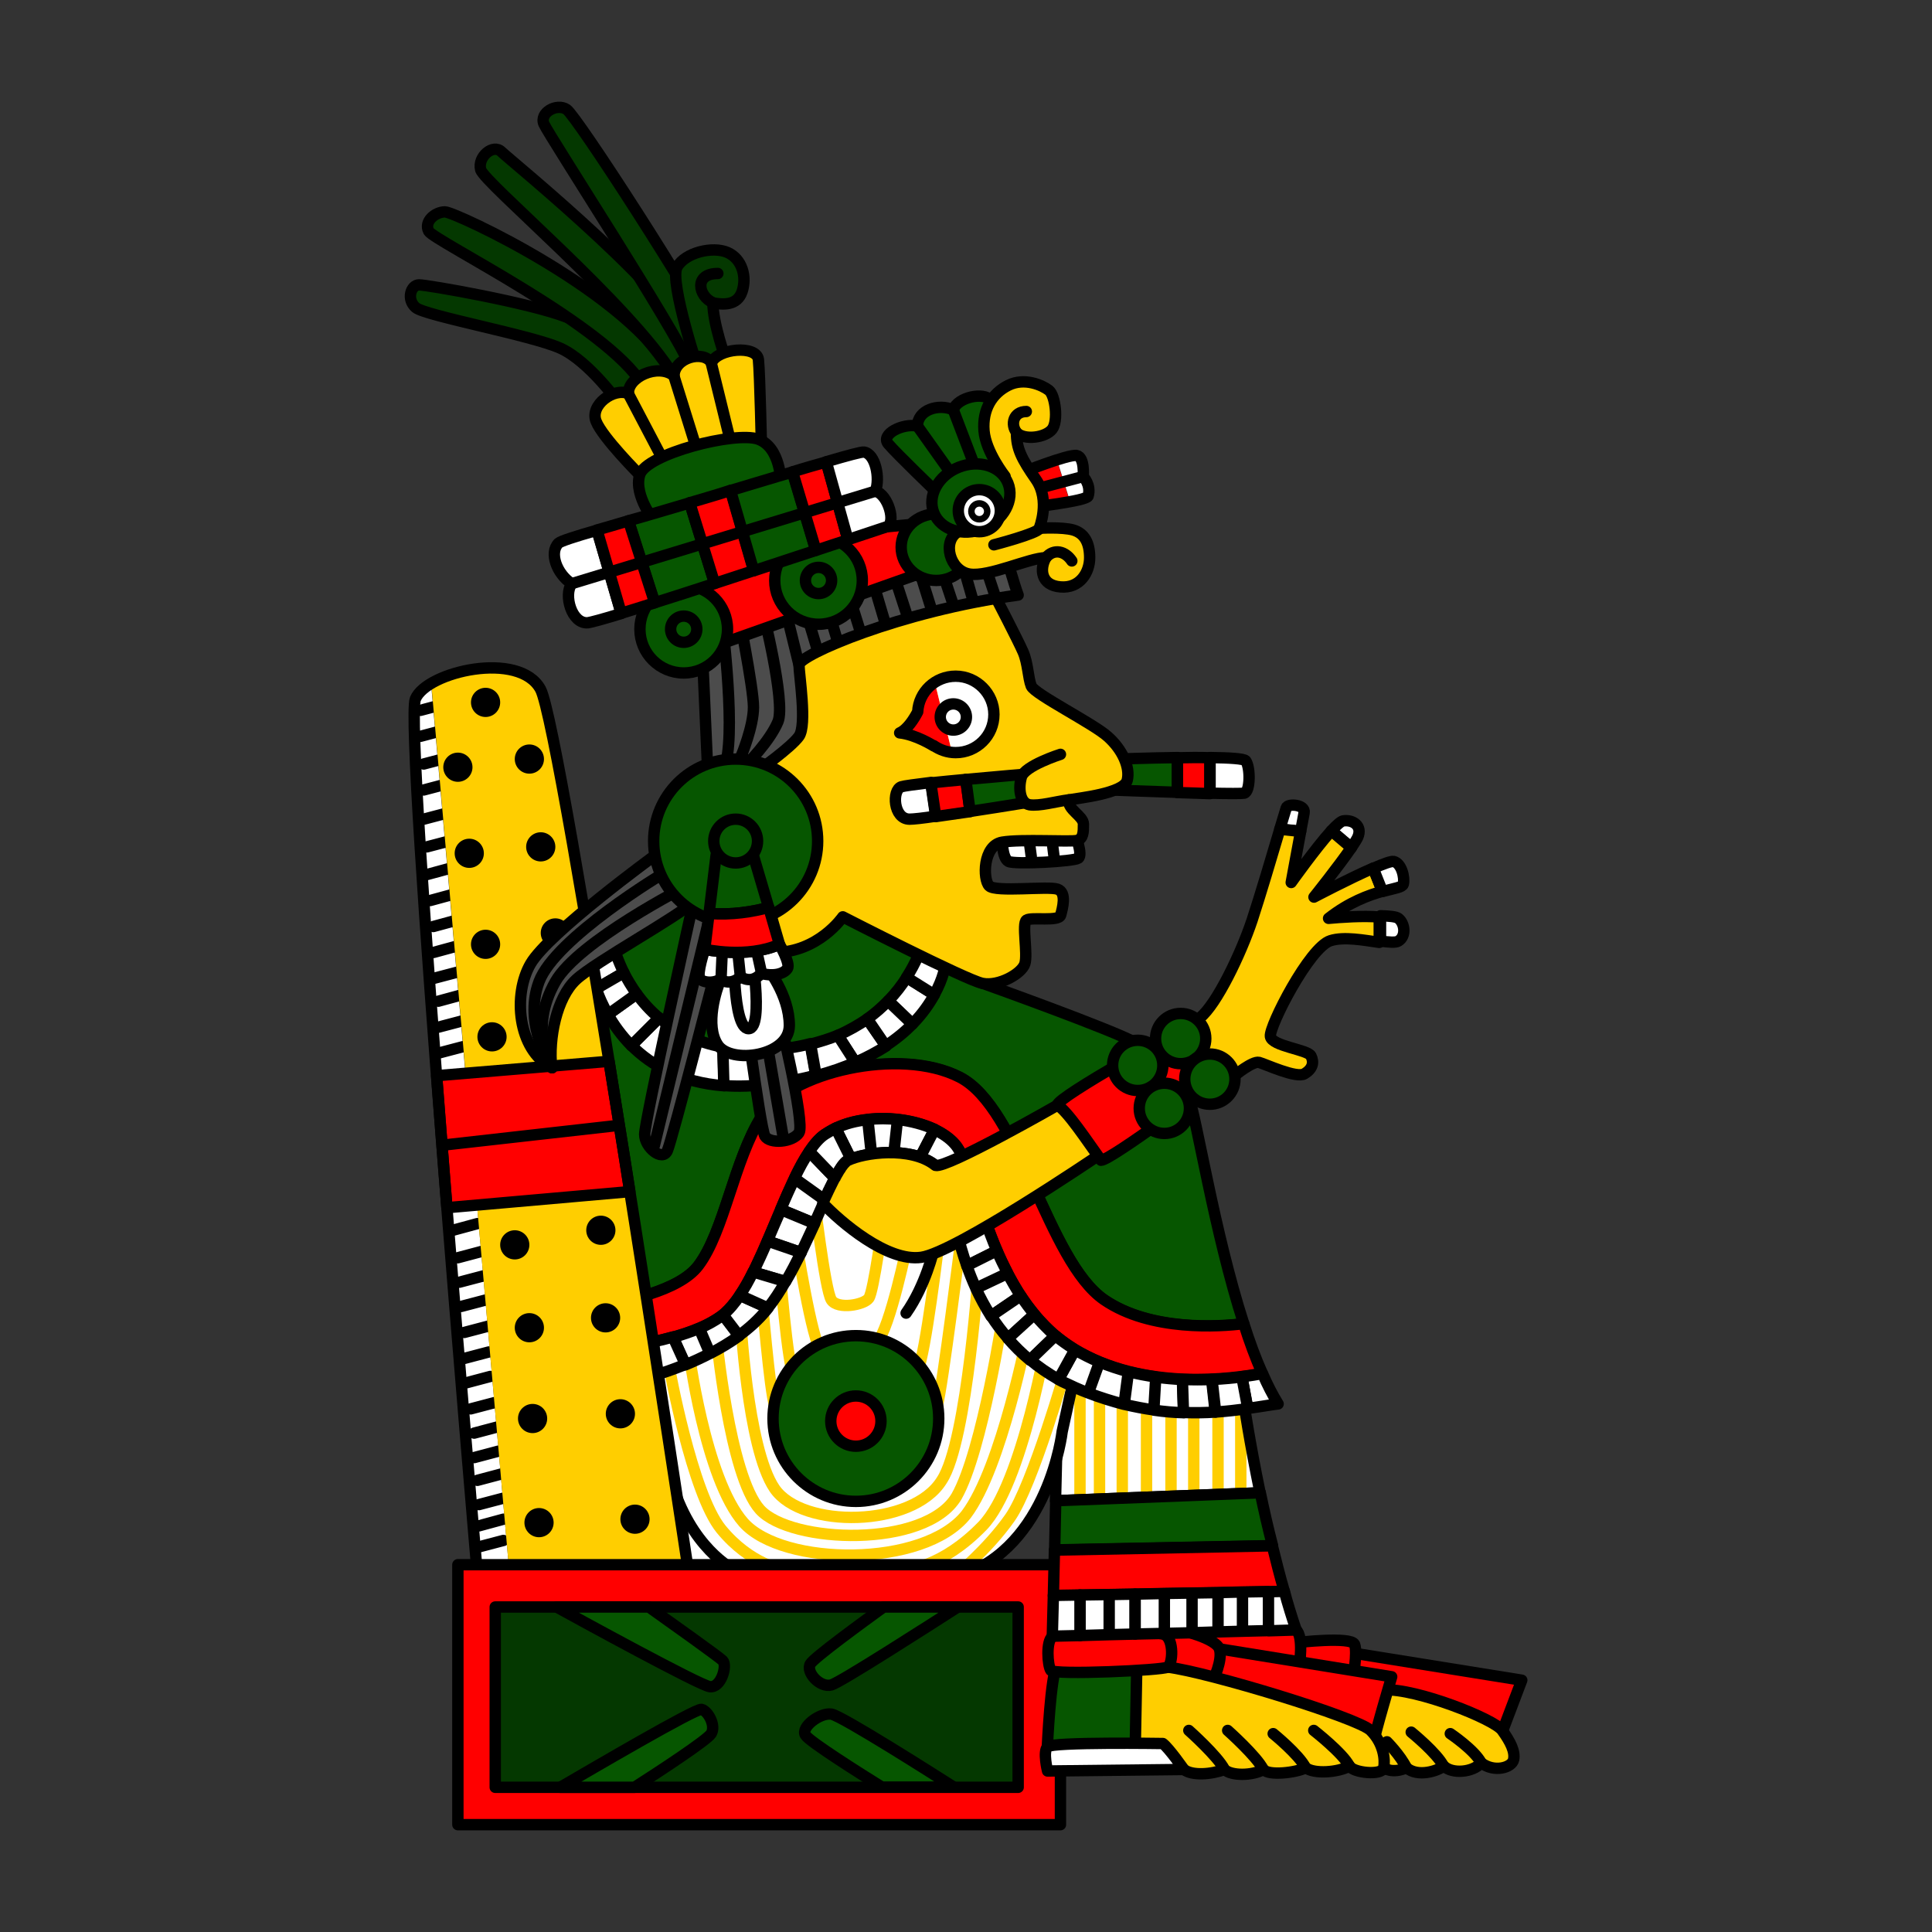 <svg version="1.1" id="Calque_1" xmlns="http://www.w3.org/2000/svg" x="0" y="0" viewBox="0 0 900 900" style="enable-background:new 0 0 900 900" xml:space="preserve"><rect x="0" y="0" width="900" height="900" fill="#333333" stroke="none"/><style>.st0{fill:#fff}.st1,.st2,.st3,.st4{fill:none;stroke:#ffce00;stroke-width:5.297;stroke-linecap:round;stroke-linejoin:round;stroke-miterlimit:10}.st2,.st3,.st4{stroke:#000}.st3,.st4{fill:#065600}.st4{fill:#fff}.st5{fill:red}.st5,.st6{stroke:#000;stroke-width:5.297;stroke-linecap:round;stroke-linejoin:round;stroke-miterlimit:10}.st6,.st7{fill:#ffce00}.st8{fill:#4c4c4c;stroke:#000;stroke-width:5.297;stroke-linecap:round;stroke-linejoin:round;stroke-miterlimit:10}.st9{fill:red}.st10{fill:#043800;stroke:#000;stroke-width:5.297;stroke-linecap:round;stroke-linejoin:round;stroke-miterlimit:10}.st12{fill:none}</style><path class="st0" d="m579.5 654-86.3-16.6-1.5 61.7 95.3-3.7c-4.9-23.8-7.5-41.4-7.5-41.4z"/><path class="st1" d="M503.1 702.5v-70.4M512.2 702.5v-70.4M522.8 702.5v-70.4M534.1 702.5v-70.4M545.5 702.5v-70.4M556.1 702.5v-70.4M567.4 702.5v-70.4M578 702.5v-70.4"/><path class="st2" d="m579.5 654-86.3-16.6-1.5 61.7 95.3-3.7c-4.9-23.8-7.5-41.4-7.5-41.4z"/><path class="st3" d="m587.1 695.4-95.3 3.7-.5 22.9 101.5-2c-2.2-8.5-4.1-16.9-5.7-24.6z"/><path class="st4" d="M447.1 734.2c41.6-13.6 47.7-67.3 47.7-67.3l12.1-55.2L462.2 508l-120.3 27.2-59 81.7 19.7 118.8s102.9 12.2 144.5-1.5z"/><path class="st1" d="M344.9 612.4s3 62 15.9 81c12.9 18.9 64.3 18.2 77.9-3.8 12.1-18.2 17.4-101.4 17.4-101.4"/><path class="st1" d="M333.6 621.5s6.1 65.8 20.4 81.7c14.4 15.9 77.2 18.2 91.6-6.1 12.1-21.2 21.9-86.3 21.9-86.3"/><path class="st1" d="M320.7 628.3s7.6 60.5 25.7 81c18.2 20.4 84 21.2 103.7-3.8 16.6-21.9 28.8-85.5 28.8-85.5"/><path class="st1" d="M311.7 636.6s10.6 59 24.2 75.7c13.6 16.6 28.8 18.9 28.8 18.9M422.1 731.2s16.6-.8 35.6-20.4c18.9-19.7 30.3-89.3 30.3-89.3"/><path class="st1" d="M444.8 734.2s15.1-12.1 25.7-27.2 26.5-71.1 26.5-71.1M354.8 602.6s3.8 46.2 6.1 52.2c2.3 6.1 73.4 7.6 75.7 0 2.3-7.6 11.3-79.4 11.3-79.4"/><path class="st1" d="M363.1 589s3.8 48.4 6.8 52.2c3 3.8 53.7 6.1 57.5-2.3 3.8-8.3 9.8-59 9.8-59"/><path class="st1" d="M370.7 576.8s7.6 49.2 12.1 53c4.5 3.8 19.7 1.5 25.7-4.5 6.1-6.1 14.4-46.9 14.4-46.9"/><path class="st1" d="M379 555.7s5.3 45.4 8.3 49.9c3 4.5 15.1 2.3 17.4-.8 2.3-3 6.8-37.1 6.8-37.1"/><path class="st3" d="M353.3 471.7c41.9 1.2 60.2-33.2 65.6-46l-9.6-10.7-87-12.9-24.8 24.4c2.8 12.3 14.3 44 55.8 45.2z"/><path class="st5" d="M355.5 489.1c55-1.3 70.9-38.5 74.7-50.6l-11.3-12.7c-5.4 12.8-23.7 47.2-65.6 46-41.5-1.2-53-32.9-55.8-45.2l-12.3 12c4.2 16 19.3 51.7 70.3 50.5z"/><circle class="st6" cx="296.5" cy="502.7" r="12.1"/><circle class="st6" cx="344.2" cy="516.3" r="12.1"/><circle class="st6" cx="397.2" cy="508" r="12.1"/><circle class="st6" cx="441.8" cy="477.7" r="12.1"/><path class="st3" d="M325.3 589.7c12.1-15.9 16.6-49.2 29.5-69.6 12.9-20.4 64.3-32.5 92.3-18.2 28 14.4 40.9 85.5 67.3 103.7 21.7 14.8 54 12.5 65 11.1-13.8-42.8-22.2-97.2-25.7-105.7-4.5-11.3-13.6-18.9-24.2-25-10.6-6.1-71.9-28-71.9-28l-59-49.9-93.1 8.3-43.1 33.3 15.3 158.8c12.6-1.8 38.6-6.9 47.6-18.8z"/><path class="st5" d="M384.3 528.4c17.4-12.1 49.2-8.3 60.5 4.5 11.3 12.9 15.9 71.1 55.2 95.3 32.6 20.1 74.6 14.1 88 11.5-3.1-7-6-14.8-8.6-23.1-11 1.4-43.4 3.7-65-11.1-26.5-18.2-39.3-89.3-67.3-103.7-28-14.4-79.4-2.3-92.3 18.2-12.9 20.4-17.4 53.7-29.5 69.6-9 11.9-35 16.9-47.5 18.8l2 20.1c13.4-1.1 41.5-4.7 56.1-15.4 19.6-14.3 31-72.6 48.4-84.7z"/><path class="st2" d="M422.1 611.7c9.1-12.9 12.9-29.5 12.9-29.5"/><path class="st4" d="m370.1 548.9 14.1 10.1c1.7-3.9 3.3-7.3 4.8-10.1l-12-12.4c-2.4 3.5-4.7 7.7-6.9 12.4zM363.7 563.4l15.7 6.5c1.7-3.8 3.3-7.5 4.8-10.8L370.1 549c-2.1 4.5-4.3 9.3-6.4 14.4zM404.3 521.5l1.7 16c3.3-.5 6.8-.7 10.4-.6l1.7-15.4c-4.5-.5-9.2-.5-13.8 0zM418.1 521.5l-1.7 15.4c4.2.2 8.4.8 12.3 2.1l6.7-12.9c-5.1-2.3-11.1-3.9-17.3-4.6zM389.3 525.6l7.1 14.3c2.4-1 5.8-1.8 9.5-2.3l-1.7-16c-5.2.5-10.4 1.8-14.9 4z"/><path class="st4" d="M384.3 528.4c-2.6 1.7-5 4.5-7.3 8l11.9 12.4c2.3-4.4 4.2-7.4 6-8.3.5-.2 1-.5 1.5-.7l-7.1-14.3c-1.8 1-3.4 1.9-5 2.9zM357.5 578.1l15.7 5.4c2.2-4.6 4.3-9.2 6.3-13.5l-15.7-6.5c-2.1 4.7-4.2 9.7-6.3 14.6zM335.9 613.2c-3 2.1-6.4 4-10.1 5.6l5 11.7c4.5-2.3 9.2-5.1 13.5-8.2l-7.4-9.7c-.4.1-.7.4-1 .6zM313.5 623l5.8 12.8c3.6-1.5 7.6-3.3 11.4-5.3l-5-11.7c-3.8 1.6-8 3-12.2 4.2z"/><path class="st4" d="m279.7 628.6.9 9.5 17.4 4.5s9.4-2.1 21.3-7l-5.8-12.8c-12.6 3.6-25.8 5.1-33.8 5.8zM336.8 612.5l7.4 9.7c4.8-3.5 9.2-7.5 12.9-12 .2-.3.5-.6.7-.9l-13.1-5.9c-2.5 3.7-5.1 6.8-7.9 9.1zM350.9 592.6 366 597c2.6-4.4 4.9-8.9 7.2-13.5l-15.7-5.4c-2.1 5-4.4 9.9-6.6 14.5z"/><path class="st4" d="m344.6 603.4 13.1 5.9c3-3.7 5.7-7.9 8.2-12.3l-15.1-4.5c-1.9 4-4 7.7-6.2 10.9zM512.2 634.5l-5.2 14.4c5.7 2.2 11.3 3.9 16.6 5.3l2-15.2c-4.4-1.2-9-2.7-13.4-4.5zM538.4 641.5l-.9 15.4c4.8.7 9.5 1.1 13.9 1.2l-.5-15.4c-4.1-.3-8.2-.6-12.5-1.2zM525.7 639l-2 15.2c4.8 1.1 9.3 2 13.8 2.6l.9-15.4c-4.2-.5-8.4-1.4-12.7-2.4zM500.7 628.8l-7.6 13.8c.5.3 1.1.6 1.6.9 4.2 2 8.2 3.9 12.3 5.4l5.2-14.4c-3.9-1.6-7.7-3.6-11.5-5.7z"/><path class="st4" d="m550.8 642.6.5 15.4c5.3.2 10.3.1 14.8-.2l-1.7-15.2c-4.1.2-8.7.2-13.6 0zM444.8 533c-2.3-2.7-5.7-5-9.5-6.8l-6.7 12.9c2.6.9 5.1 2.2 7.1 3.8 6.1 4.8 7 24.7 14.7 46.8l14-7c-9.1-21.6-13.3-42.6-19.6-49.7zM595.4 654c-2.6-4.2-5-8.9-7.3-14.2-2.3.5-5.7 1.1-9.6 1.5l2.7 14.8c6-.8 10.8-1.7 14.2-2.1z"/><path class="st4" d="M578.5 641.4c-4 .5-8.7 1-13.9 1.2l1.7 15.2c5.5-.4 10.6-1 15-1.6l-2.8-14.8zM469.4 593.2l-14.8 7c2 4.3 4.3 8.6 7 12.9l13.8-9.4c-2.1-3.5-4.2-7-6-10.5zM464.4 582.6l-14 7c1.2 3.5 2.6 7 4.2 10.5l14.8-7c-1.8-3.5-3.5-6.9-5-10.5z"/><path class="st4" d="m475.5 603.6-13.8 9.4c2.3 3.6 4.9 7.1 7.9 10.5l12.3-11.2c-2.3-2.8-4.5-5.7-6.4-8.7z"/><path class="st4" d="m481.8 612.3-12.3 11.2c3 3.5 6.4 6.9 10.3 10.1l11.7-11.3c-3.5-3.2-6.7-6.5-9.7-10z"/><path class="st4" d="M500.1 628.3c-3-1.9-5.8-3.9-8.5-6.1l-11.7 11.3c3.9 3.3 8.3 6.3 13.2 9.1l7.6-13.8c-.2-.2-.4-.3-.6-.5zM307 474.1 294.1 487c9.4 9.4 23.2 17.3 43.2 18.8l-.5-18c-12.7-2.4-22.4-7.5-29.8-13.7z"/><path class="st4" d="m296.6 463-13.4 9.6c2.7 4.8 6.3 9.8 10.9 14.5l12.9-12.9c-4.2-3.5-7.6-7.4-10.4-11.2zM355.5 489.1c-6.9.2-13.1-.4-18.8-1.4l.5 18c6.7.5 13.9.3 22-.8 7.6-1 14.5-2.3 20.8-4l-2.6-14.7c-6.3 1.7-13.7 2.7-21.9 2.9zM285.2 438.5 274.6 449s.7 4.8 3.1 11.6l12.9-7.5c-2.7-5.5-4.4-10.6-5.4-14.6z"/><path class="st4" d="m290.6 453.1-12.9 7.5c1.3 3.6 3.1 7.7 5.5 12l13.4-9.6c-2.4-3.4-4.4-6.7-6-9.9zM390.3 482.3l8.1 12.6c5.4-2.3 10.2-4.9 14.4-7.6l-8.8-12.6c-4 2.7-8.6 5.4-13.7 7.6zM422.4 455.3c-2.3 3.6-5.1 7.3-8.6 10.9l11.3 10.8c4.7-4.8 7.9-9.5 10.2-13.7l-12.9-8z"/><path class="st4" d="m440.3 449.7-10.1-11.3c-1.1 3.8-3.5 10.1-7.9 16.9l12.9 8.1c4.4-7.8 5.1-13.7 5.1-13.7zM377.6 486.4l2.6 14.7c6.8-1.7 12.8-3.9 18.2-6.2l-8.1-12.6c-3.9 1.6-8.1 2.9-12.7 4.1zM404 474.6l8.6 12.6c5-3.3 9.1-6.7 12.4-10.1l-11.3-10.8c-2.8 2.8-5.9 5.7-9.7 8.3zM632.5 390c2.3-5.3-2.3-8.3-6.8-7.6-1.1.2-3.1 2-5.5 4.6l9.3 7.9c1.4-2.1 2.5-3.8 3-4.9zM607.5 378.6c.8-3.8-7.6-4.5-8.3-2.3-.2.7-1.4 4.5-3 9.9l9.7 1c.8-4.1 1.4-7.5 1.6-8.6z"/><path class="st6" d="M618.9 427.8c9.7-7.6 18.7-10.8 25.1-12.6l-4.3-10.8c-11.1 4.8-27.6 13.5-27.6 13.5s11.6-14.5 17.4-23l-9.3-7.9c-7.4 8.2-18.7 24.1-18.7 24.1s2.6-14.1 4.4-23.8l-9.7-1c-3.5 11.9-9.3 31.3-12.9 42.3-5.3 15.9-16.6 39.3-24.2 45.4-7.6 6.1-43.1 38.6-43.1 38.6l-23.5 2.3s-51.5 29.5-56.7 28c-.2-.1-.3-.2-.4-.3-11.4-8.7-33-5.7-40.5-2-.2.1-.4.2-.5.3l-.1.1c-.2.2-.4.3-.5.5l-.1.1-.5.5-.1.1c-.2.2-.4.5-.5.7l-.2.2c-.4.5-.8 1.1-1.1 1.7-.1.1-.1.2-.2.2-.2.3-.4.6-.6 1 0 .1-.1.1-.1.2-.2.3-.4.7-.6 1 0 .1-.1.1-.1.2-.2.4-.5.8-.6 1.2-.1.1-.1.2-.2.2-.5.8-.9 1.7-1.4 2.7 0 .1-.1.2-.1.2-.2.5-.5 1-.7 1.4 0 .1-.1.1-.1.2-.2.5-.5 1.1-.8 1.6v.1c-.2.5-.5 1.1-.8 1.7 0 .1-.1.1-.1.2-.5 1.1-1.1 2.3-1.6 3.6 8.1 8.6 30 27.5 45.9 25.2 15.9-2.3 81.7-46.9 81.7-46.9l21.2-22.7 43.1-15.1s8.3-6.8 11.3-6.1c3 .8 17.4 7.6 21.2 5.3 3.8-2.3 4.5-5.3 3-8.3-1.5-3-18.2-4.5-18.9-9.1s18.2-41.6 28-44.6c6.3-2 15.7-.2 22.7.8v-11.8c-7.2-.7-18.2.1-23.6.6z"/><path class="st4" d="M651.4 427.8c-1.1-.8-4.2-1.1-8.3-1.2v11.8c3.9.5 7 .8 8.3 0 3.8-2.3 3-8.3 0-10.6zM653.7 411.9c.8-3-.8-9.8-4.5-10.6-1.1-.2-4.8 1.1-9.5 3.2l4.3 10.8c5.7-1.5 9.3-2 9.7-3.4z"/><path class="st5" d="M492.5 514.8c4.5 2.3 14.4 17.4 20.4 25.7 4.5 0 53-36.3 53-36.3l-14.4-25.7s-59 32.5-59 36.3z"/><circle class="st3" cx="530" cy="496.3" r="11.7"/><circle class="st3" cx="550" cy="483.8" r="11.7"/><circle class="st3" cx="563.6" cy="502.7" r="11.7"/><circle class="st3" cx="542.4" cy="516.3" r="11.7"/><path class="st2" d="M312.4 688.8c9.1 32.5 29.5 42.4 29.5 42.4"/><circle class="st3" cx="398.7" cy="660.8" r="38.6"/><circle class="st5" cx="398.7" cy="662" r="11.7"/><path class="st0" d="M193.6 325.6c-2.3 5.8 3.1 87 9.8 175.4l13.4-1.1-16-181.4c-3.5 2.1-6.1 4.6-7.2 7.1zM208.3 562.5c7.1 89.6 14.1 170.2 14.1 170.2l15.4 5.8-15.6-177.2-13.9 1.2z"/><path class="st2" d="m223.1 720.6 11.4-3M223.1 710.8l11.4-3.1M223.1 700.9l11.4-3M222.4 689.6l11.3-3M220.9 679l11.3-3M220.9 667.6l11.3-3M219.3 656.3l11.4-3M217.1 644.2l11.3-3M216.3 632.8l11.4-3M216.3 620.7l11.4-3M214.8 608.6l11.4-3M214 597.3l11.4-3M213.3 585.9l11.3-3M211 573.1l11.4-3.1M204.2 490.6l11.4-3M204.2 478.5l11.4-3M204.2 466.4l11.4-3.1M201.9 455.8l11.4-3M201.9 443.7l11.4-3.1M201.9 431.6l11.4-3.1M200.4 419.5l11.4-3.1M198.9 407.4l11.4-3.1M198.9 394.5l11.4-3M197.4 381.6l11.4-3M197.4 368l11.4-3M197.4 355.9l11.4-3M195.9 343l11.3-3M195.9 330.9l11.3-3"/><path class="st7" d="M251.9 321.1c-7.9-14.5-36.9-11.1-51-2.6l16 181.5 66.9-5.5c-14.1-86.6-27.6-165.5-31.9-173.4zM320.7 732s-12.7-84.4-27.3-176.9l-71.2 6.3 15.6 177.2 26.9 10.1 56-16.7z"/><circle cx="226.2" cy="327.2" r="6.8"/><circle cx="246.6" cy="353.6" r="6.8"/><circle cx="213.3" cy="357.4" r="6.8"/><circle cx="218.6" cy="397.5" r="6.8"/><circle cx="251.9" cy="394.5" r="6.8"/><circle cx="258.7" cy="434.6" r="6.8"/><circle cx="226.2" cy="439.9" r="6.8"/><circle cx="229.2" cy="483" r="6.8"/><circle cx="239.8" cy="579.9" r="6.8"/><circle cx="279.9" cy="573.1" r="6.8"/><circle cx="246.6" cy="618.5" r="6.8"/><circle cx="282.1" cy="613.9" r="6.8"/><circle cx="289" cy="658.6" r="6.8"/><circle cx="251.1" cy="709.3" r="6.8"/><circle cx="248.1" cy="660.8" r="6.8"/><circle cx="295.8" cy="707.7" r="6.8"/><path class="st5" d="m283.7 494.4-80.3 6.7c.8 10.7 1.7 21.6 2.5 32.4l82.6-9.3c-1.6-10-3.2-19.9-4.8-29.8zM288.5 524.2l-82.6 9.3c.8 9.8 1.5 19.5 2.3 29.1l85.2-7.5c-1.6-10.3-3.2-20.6-4.9-30.9z"/><path class="st2" d="M320.7 732s-59-392.7-68.9-410.9c-9.8-18.2-53-8.3-58.3 4.5-5.3 12.9 28.8 407.1 28.8 407.1l42.4 15.9 56-16.6z"/><path class="st4" d="M466.8 390.7s0 9.1 3 10.6 30.3 0 32.5-1.5c2.3-1.5-1.5-11.3-1.5-11.3l-34 2.2z"/><path class="st2" d="m480.4 399-1.5-11.3M491 399l-1.5-12.1"/><path class="st8" d="M323 420.2s-22.7 102.1-22.7 108.2c0 6.1 8.3 12.9 10.6 7.6s23.5-87.8 23.5-87.8L345 455s9.1 70.4 11.3 74.2c2.3 3.8 12.9 3 15.9-1.5s-9.8-56.7-9.8-56.7l-15.1-57.5-24.3 6.7z"/><path class="st2" d="m304.8 533.7 28-115.8M364.6 528.4l-9.1-52.9"/><path class="st3" d="m520.5 353.6-3 14.4s15.5.6 31 1.1v-16.2c-14.3.2-28 .7-28 .7z"/><path class="st5" d="M548.5 353v16.2c5.2.2 10.5.3 15.1.5V353c-4.7-.2-10-.1-15.1 0z"/><path class="st4" d="M580.3 354.4c-.8-1-7.7-1.4-16.6-1.5v16.6c8.5.2 14.9.2 15.9 0 2.9-.7 2.9-12.1.7-15.1z"/><path class="st6" d="M360.8 443.7c20.4 0 31.8-16.6 31.8-16.6s57.5 29.5 65.1 31 18.2-4.5 19.7-9.1-1.5-18.9.8-20.4 15.1.8 15.9-2.3c.8-3 3-10.6-1.5-12.1s-28.8 1.5-31.8-1.5-3-18.9 6.1-20.4 31.8 0 34.8-.8c3-.8 3-3.8 3-7.6s-7.6-6.8-6.8-11.3c4.5-.8 25.7-3 27.2-9.1s-2.3-14.4-9.1-20.4c-6.8-6.1-34-19.7-35.6-23.5-1.5-3.8-1.5-10.6-3.8-15.9-2.3-5.3-12.9-25.7-12.9-25.7l-58.3 5.3-45.4 18.9-9.8 45.4-6.8 59s-3 37.1 17.4 37.1z"/><path class="st4" d="M419.9 366.5c-4.5 1.5-3.8 15.1 3.8 15.1 1.8 0 6.4-.5 12.3-1.4l-2.3-15.7c-7.2.9-12.6 1.6-13.8 2z"/><path class="st5" d="M449.9 363.1c-5.7.5-11.4 1.1-16.3 1.6l2.3 15.7c4.8-.7 10.4-1.5 16-2.3l-2-15z"/><path class="st3" d="m485.7 372.6-6.1-12.1s-14.8 1.2-29.7 2.6l2 14.9c16.5-2.5 33.8-5.4 33.8-5.4z"/><path class="st8" d="M353.3 358.9s15.1-10.6 18.9-15.9c3.8-5.3 0-28.8 0-33.3 0-4.5 46.9-25 102.1-32.5-1.5-3.8-6.1-19.7-6.1-19.7l-141.5 34.8 3 67.3-24.2 38.6s-49.9 36.3-58.3 50.7-6.1 40.1 9.8 48.4c-1.5-13.6 2.3-32.5 11.3-40.9s49.2-30.3 54.5-36.3c5.5-5.9 30.5-61.2 30.5-61.2z"/><path class="st2" d="m463.7 278-8.3-25M453.2 279.5l-7.6-26.5M444.1 281.8l-9.1-27.3M434.2 284.8l-9-28.8M422.9 287.8l-9.1-28M412.3 290.1l-8.3-28M400.9 294.6l-9-28.7M390.3 299.2l-9-30.3M380.9 303.2l-8.7-29M372.2 309.7l-7.6-31M348 355.9s10.6-10.6 14.4-19.7c3.8-9.1-7.6-53.7-7.6-53.7M335.9 285.5s6.8 51.5 2.3 69.6"/><path class="st2" d="M345.3 352.1s5.7-13.6 5.7-22.7-7.6-46.9-7.6-46.9M309.4 406.6s-50.7 30.3-58.3 50.7c-7.6 20.4 6.1 40.1 6.1 40.1"/><path class="st2" d="M320 412.7s-50.5 25.7-61.3 44.6c-12.9 22.7-1.5 40.1-1.5 40.1"/><path class="st9" d="M427.5 331.7c-1.7 3.3-4.9 8.3-8.4 9.8 7.6.8 15.9 6.1 15.9 6.1l-.1-.2c2.5 1.7 5.4 2.9 8.6 3.2l-8-32.6c-4.6 2.9-7.7 7.9-8 13.7z"/><path class="st0" d="M445.2 315c-3.6 0-6.9 1.1-9.7 2.9l8 32.6c.5.1 1.1.1 1.7.1 9.8 0 17.8-7.9 17.8-17.8 0-9.7-8-17.8-17.8-17.8z"/><path class="st2" d="M445.2 315c-9.5 0-17.2 7.3-17.7 16.6-1.7 3.3-4.9 8.3-8.4 9.8 7.6.8 15.9 6.1 15.9 6.1l-.1-.2c2.9 2 6.4 3.3 10.3 3.3 9.8 0 17.8-7.9 17.8-17.8 0-9.7-8-17.8-17.8-17.8z"/><circle class="st4" cx="444.1" cy="334" r="6.1"/><path class="st5" d="m327.5 302.9 109-38.6-7.6-20.4-15.9 1.5-94.5 15.9z"/><circle class="st3" cx="318.5" cy="293.1" r="20.4"/><circle class="st2" cx="318.5" cy="293.1" r="6.1"/><circle class="st3" cx="381.3" cy="270.4" r="20.4"/><circle class="st2" cx="381.3" cy="270.4" r="6.1"/><path class="st10" d="M289 188.7s-14.4-20.4-28-26.5c-13.6-6.1-62.8-15.1-67.3-18.9-4.5-3.8-2.3-10.6 1.5-10.6s51.5 8.3 68.9 15.1c17.4 6.8 25 2.3 25 2.3l15.9 33.3-16 5.3z"/><path class="st10" d="M199.7 107.7c2.3 4.5 83.2 43.9 99.9 71.9 9.1-.8 15.1.8 14.4-4.5-20.4-38.6-102.1-76.4-106.7-76.4s-9.9 4.5-7.6 9z"/><path class="st10" d="M223.9 79c1.5 6.1 69.6 62.8 90 96.1 20.4 33.3 21.9 24.2 11.3-8.3-4.5-25-87.8-92.3-91.6-96.1s-11.2 2.2-9.7 8.3z"/><path class="st10" d="M253.4 57.8c2.3 5.3 61.3 96.1 68.1 112.7 6.8 16.6 33.3 28.8 16.6-3C321.5 135.7 268.5 54 264 51c-4.6-3.1-12.9 1.5-10.6 6.8z"/><path class="st10" d="M326 174.3s-14.4-43.1-10.6-49.9c3.8-6.8 16.6-9.8 23.5-6.8 6.8 3 9.1 11.3 6.8 18.2-2.3 6.8-9.1 6.1-13.6 5.3 0 9.8 6.1 26.5 6.1 26.5l-4.5 13.6-7.7-6.9z"/><path class="st2" d="M334.4 127.4c-11.3 0-9.1 10.6-2.3 13.6"/><path class="st6" d="M354.8 211.4s-.8-37.1-1.5-43.9c-.8-6.8-18.9-5.3-21.9 1.5-3.8-6.1-17.4-2.3-17.4 6.1-7.6-6.1-21.9.8-21.2 8.3-6.8-3-18.2 5.3-15.1 12.9 3 7.6 20.4 25 20.4 25l33.3.8 23.4-10.7z"/><path class="st2" d="m309.4 215.2-16.7-31.8M324.5 209.1l-10.6-34M340.4 206.1l-9.1-37.1"/><path class="st3" d="M305.6 243.9S295 231 298 221.2c3-9.8 44.6-20.4 55.2-16.6 10.6 3.8 10.6 20.4 10.6 20.4l-58.2 18.9z"/><path class="st3" d="M318.8 235c-9.2 2.7-18.1 5.4-26.1 7.6l12.2 38.2c8.6-2.7 18.2-5.8 28-9l-11.6-37.6c-.9.3-1.7.6-2.5.8z"/><path class="st4" d="M260.2 253c-4.5 4.5-.8 14.4 6.1 18.9-3.8 5.3 0 18.9 7.6 18.2 1.4-.2 7.1-1.7 15.5-4.3L278.1 247c-10.2 2.9-16.9 5.1-17.9 6z"/><path class="st5" d="m278.1 246.9 11.3 38.8c4.5-1.4 9.8-3 15.6-4.9l-12.2-38.2c-5.5 1.6-10.4 3.1-14.7 4.3zM321.3 234.2l11.6 37.6 18.3-6-10.8-37.4c-6.3 2.1-12.8 3.9-19.1 5.8z"/><path class="st3" d="m340.3 228.5 10.8 37.4c10.1-3.3 20.1-6.6 28.9-9.5l-10.9-36.5c-8.7 2.5-18.6 5.6-28.8 8.6z"/><path class="st5" d="m369.2 219.8 10.9 36.6c5.4-1.8 10.5-3.5 14.9-4.9l-10.1-36.3c-4.6 1.3-10 2.8-15.7 4.6z"/><path class="st4" d="M407.8 228.8c2.3-6.1 0-17.4-5.3-18.2-1.1-.2-7.7 1.6-17.6 4.5l10.1 36.3c10.1-3.4 17-5.7 18-6 4.6-1.5.8-15.1-5.2-16.6z"/><path class="st2" d="m266.3 271.9 141.5-43.1"/><path class="st3" d="M436.5 229.5s-18.9-18.2-22.7-22.7c-3.8-4.5 6.8-9.8 13.6-8.3 0-7.6 9.8-10.6 16.6-7.6 2.3-6.1 14.4-8.3 17.4-4.5 3 3.8 6.8 21.9 6.8 21.9l-2.3 18.9-29.4 2.3z"/><path class="st2" d="m427.4 198.5 16.7 23.5M444.1 191l9.8 25.7"/><ellipse class="st3" cx="436.1" cy="254.9" rx="16.3" ry="15.5"/><path class="st9" d="m475.1 220.5 4.5 15.9s10.8-1.2 18.8-2.7l-6.1-19.4c-7.7 2.4-17.2 6.2-17.2 6.2z"/><path class="st0" d="M504.6 222s.8-9.1-3-9.8c-1.4-.3-5 .7-9.2 2l6.1 19.4c4.5-.8 8.2-1.7 8.4-2.6 1.5-5.2-2.3-9-2.3-9z"/><path class="st2" d="M475.1 220.5s22.7-9.1 26.5-8.3c3.8.8 3 9.8 3 9.8s3.8 3.8 2.3 9.1c-.7 2.3-27.2 5.3-27.2 5.3l-4.6-15.9zM504.6 222l-22.7 6"/><path class="st6" d="M446.3 247.7c-7.6 4.5-3.8 18.2 5.3 19.7s28-7.6 35.6-7.6c-3 5.3-2.3 12.9 6.8 13.6 9.1.8 13.6-6.8 13.6-13.6s-2.3-11.3-7.6-12.9c-5.3-1.5-15.9-.8-15.9-.8s5.3-12.9-1.5-22.7c-6.8-9.8-9.1-14.4-9.1-21.9 3.8 3.8 13.6 2.3 16.6-1.5s1.5-15.9-1.5-18.2c-3-2.3-11.3-6.1-18.9-2.3-7.6 3.8-12.1 11.3-11.3 21.2.8 9.8 9.8 21.2 9.8 21.2s-14.3 21.3-21.9 25.8z"/><path class="st2" d="M463 253.8s20.4-5.3 21.2-7.6M487.2 259.8c3.8-4.5 9.1-3 12.1 1.5M473.6 201.5c-3-3.8-1.5-9.8 4.5-9.8"/><ellipse transform="rotate(-112.03 452.24 231.965)" class="st3" cx="452.2" cy="232" rx="15.4" ry="18.6"/><circle class="st4" cx="456.2" cy="237.9" r="9.8"/><circle cx="456.2" cy="238.2" r="3.7" style="fill:none;stroke:#000;stroke-width:3.027;stroke-linecap:round;stroke-linejoin:round;stroke-miterlimit:10"/><path class="st6" d="M497.8 372.6c-6.1.8-13.6 3-18.2 2.3-4.5-.8-5.3-7.6-3.8-12.9s18.2-10.6 18.2-10.6"/><circle class="st3" cx="342.7" cy="391.8" r="38.2"/><path class="st4" d="M335.9 455.8c-2.3 5.3-7.6 21.9-1.5 31s33.3 5.3 33.3-9.1c0-14.4-10.6-27.2-10.6-27.2l-13.6-2.3c-.1 0-5.4 2.3-7.6 7.6z"/><path class="st2" d="M341.9 440.6s-.8 38.6 6.8 38.6.8-40.1.8-40.1"/><path class="st4" d="M363.1 439.9c-15.1 6.8-34.8 2.3-34.8 2.3s-3.8 11.3-2.3 13.6 7.6 2.3 9.8 0c1.5 2.3 6.1 2.3 9.1-.8 3.8 2.3 6.8 1.5 9.8-1.5 6.1 1.5 10.6 0 12.1-2.3 1.6-2.2-3.7-11.3-3.7-11.3z"/><path class="st2" d="m335.9 455.8.7-15.9M344.9 455l-1.5-14.4M354.8 453.5l-3-13.6"/><path class="st3" d="m358.1 422.8-7.9-26.8-16.6 2.3-3.3 27.2c10.5.9 20.5-.8 27.8-2.7z"/><path class="st5" d="m330.3 425.5-2 16.7s19.7 4.5 34.8-2.3l-5-17.2c-7.3 2-17.3 3.7-27.8 2.8z"/><circle class="st3" cx="342.7" cy="391.8" r="10.2"/><path class="st5" d="M213.3 728.9H494V850H213.3z"/><path class="st10" d="M230.7 748.6h243.6v84H230.7z"/><path class="st12" d="M298 745.6s1.7 1.1 4.2 3h109.3c3.2-2.3 5.2-3.8 5.2-3.8l-118.7.8z"/><path class="st3" d="M330.6 785.7c5.3.8 8.3-9.8 6.1-12.1-1.8-1.8-24.7-18.1-34.4-25h-43c9.6 5.3 66.4 36.4 71.3 37.1zM411.6 748.6c-10.3 7.5-32.4 23.6-34.1 26.5-2.3 3.8 4.5 11.3 9.8 9.8 4.4-1.3 44.9-27.3 58.9-36.3h-34.6z"/><path class="st12" d="M414.6 834.9s-1.4-.8-3.7-2.3H295.6c-3.6 2.3-5.9 3.8-5.9 3.8l124.9-1.5z"/><path class="st3" d="M331.3 807.6c2.3-3.8-1.5-10.6-4.5-11.3-2.6-.7-51.5 28-65.8 36.3h34.6c11.1-7.1 34-22.1 35.7-25zM387.3 798.5c-5.3-.8-14.4 6.1-12.1 9.8 1.8 3 26.3 18.4 35.6 24.2h33.5c-7.7-4.9-52.1-33.2-57-34z"/><path class="st5" d="m592.7 720.1-101.5 2-.5 21.2 107.6-1.9c-2.1-7.2-3.9-14.4-5.6-21.3zM628.7 769.8l80.2 12.9-10.6 28-71.9-19.7z"/><path class="st5" d="M630.2 781.9s2.3-12.1.8-15.9c-1.5-3.8-27.2-.8-27.2-.8l-5.3 12.1 31.7 4.6z"/><path class="st5" d="M603.7 759.2c3.8 3 1.5 17.4 1.5 17.4l-56-6.1 3-16.6c.1 0 47.7 2.3 51.5 5.3z"/><path class="st6" d="M644.6 787.2c15.1-.8 51.5 13.6 55.2 18.9 3.8 5.3 6.1 9.8 5.3 13.6s-9.1 6.1-15.1 1.5c-3.8 4.5-13.6 5.3-17.4 1.5-3 2.3-12.1 5.3-17.4.8-6.8 3-10.6 0-10.6 0l-22.7-15.9s7.6-19.6 22.7-20.4z"/><path class="st2" d="M675.6 807.6s11.3 7.6 14.4 13.6M657.4 806.9s12.1 9.8 15.1 15.9M646.1 811.4s6.1 6.1 9.1 12.1"/><path class="st5" d="M640 811.4c0-2.3 8.3-30.3 8.3-30.3l-84-13.6-9.1 19.7 84.8 24.2z"/><path class="st5" d="M549.2 759.2s17.4 3.8 18.9 9.1-3 14.4-3 14.4l-27.2-.8-8.3-13.6 8.3-12.9 11.3 3.8z"/><path class="st6" d="M543.9 776.6c18.9 2.3 88.5 23.5 94.6 29.5 6.1 6.1 6.8 13.6 6.1 17.4-.8 3.8-14.4 2.3-15.9-.8-5.3 3-16.6 3.8-20.4.8-4.5 2.3-17.4 3.8-19.7.8-5.3 3-15.1 3-18.2 0-6.1 2.3-15.1 3-18.9 0-3.8-3-32.5-5.3-32.5-5.3l-4.5-18.2 7.6-25 15.9-5.3c-.1.1-13 3.8 5.9 6.1z"/><path class="st2" d="M612 806.1s13.6 10.6 16.6 16.6M593.1 807.6s12.1 9.8 15.1 15.9M571.9 806.1s13.6 12.1 16.6 18.2M553.8 806.1s13.6 12.1 16.6 18.2"/><path class="st3" d="m529.6 774.3-.8 41.6-40.9-2.3s1.5-33.3 4.5-37.8c3.1-4.5 37.2-1.5 37.2-1.5z"/><path class="st5" d="M489.5 778.1c1.5 2.3 52.2 0 54.5-1.5s3-12.9-1.5-15.1c-4.5-2.3-49.2-1.5-52.2.8-3.1 2.2-2.3 13.5-.8 15.8z"/><path class="st4" d="M488 825s-2.3-9.1 0-11.3c2.3-2.3 53.7-1.5 53.7-1.5 3 2.3 9.8 12.1 9.8 12.1l-63.5.7zM503.1 743v18.9l13.6-.4v-18.7zM516.7 742.8v18.7l12.1-.3v-18.6z"/><path class="st4" d="M528.8 742.6v18.6l13.6-.3v-18.6zM490.7 743.2l-.5 19 12.9-.3V743zM542.4 742.3v18.6l12.9-.3v-18.5zM578.8 741.6v18.3l12.1-.3v-18.2zM598.3 741.3l-7.4.2v18.2l12.9-.4c-2-5.9-3.9-12-5.5-18zM567.4 741.9v18.3l11.4-.3v-18.3zM555.3 742.1v18.5l12.1-.4v-18.3z"/></svg>